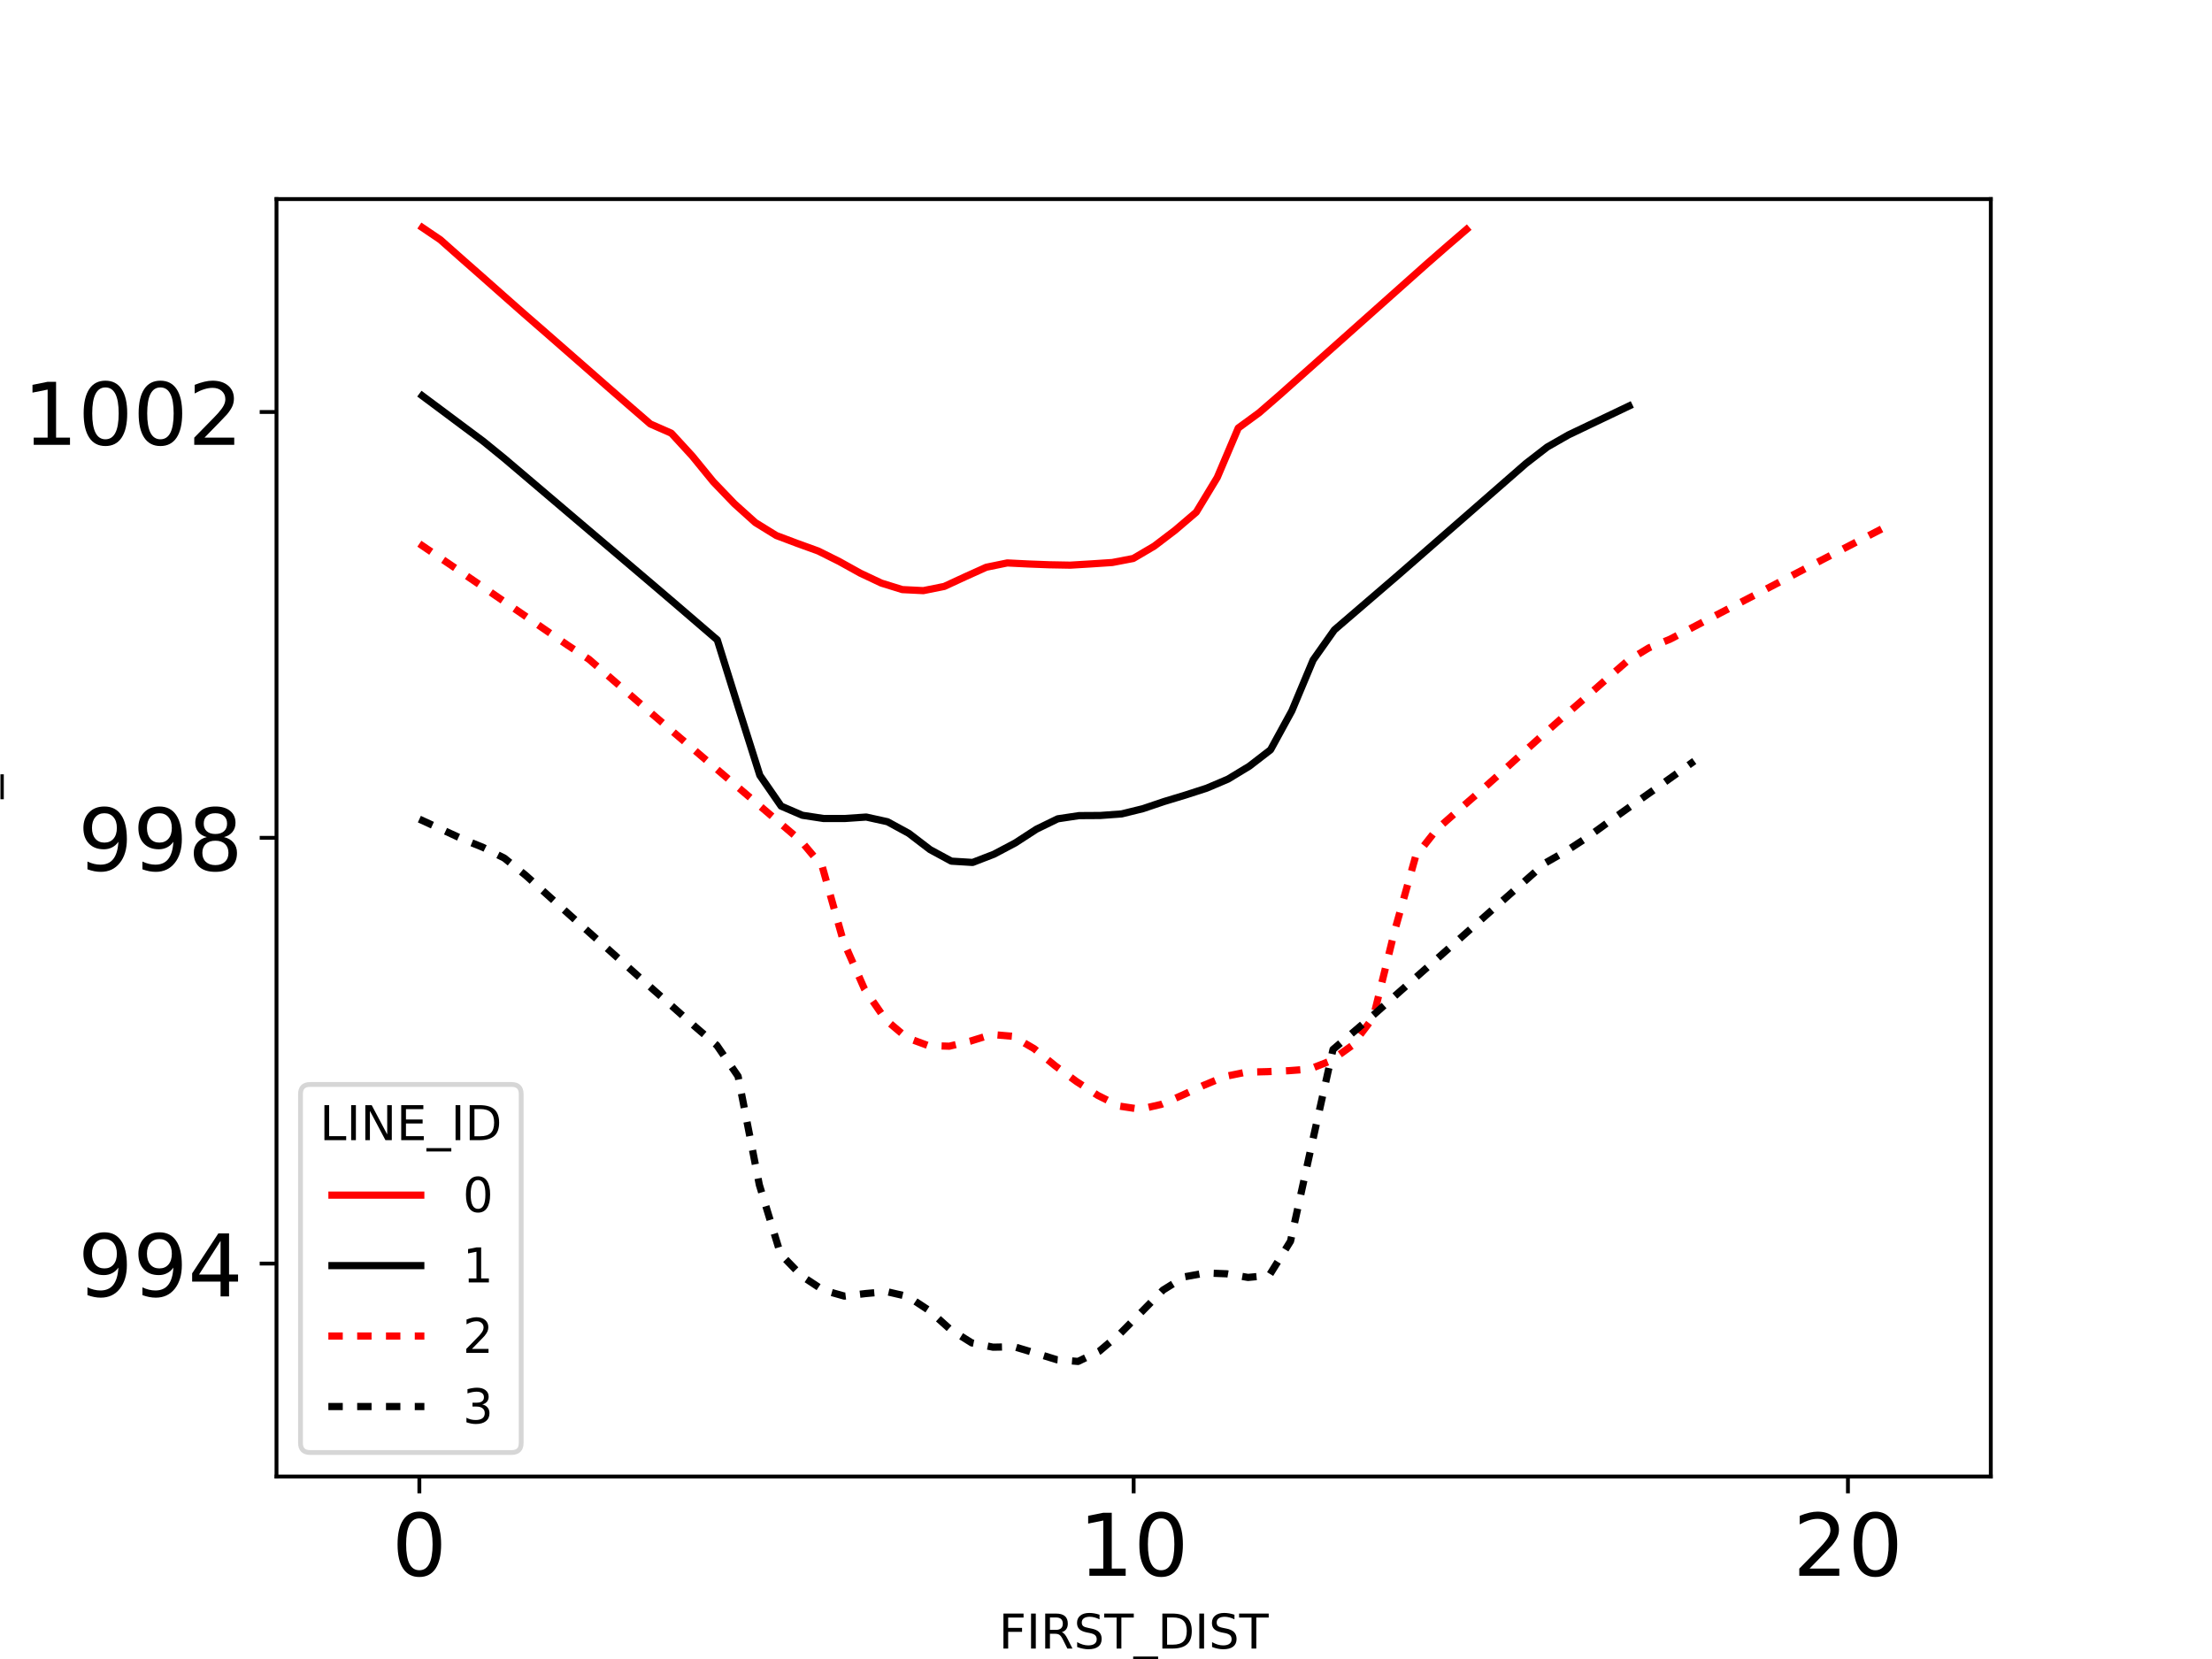 <?xml version="1.0" encoding="utf-8" standalone="no"?>
<!DOCTYPE svg PUBLIC "-//W3C//DTD SVG 1.1//EN"
  "http://www.w3.org/Graphics/SVG/1.1/DTD/svg11.dtd">
<!-- Created with matplotlib (https://matplotlib.org/) -->
<svg height="345.6pt" version="1.1" viewBox="0 0 460.8 345.6" width="460.8pt" xmlns="http://www.w3.org/2000/svg" xmlns:xlink="http://www.w3.org/1999/xlink">
 <defs>
  <style type="text/css">
*{stroke-linecap:butt;stroke-linejoin:round;}
  </style>
 </defs>
 <g id="figure_1">
  <g id="patch_1">
   <path d="M 0 345.6 
L 460.8 345.6 
L 460.8 0 
L 0 0 
z
" style="fill:#ffffff;"/>
  </g>
  <g id="axes_1">
   <g id="patch_2">
    <path d="M 57.6 307.584 
L 414.72 307.584 
L 414.72 41.472 
L 57.6 41.472 
z
" style="fill:#ffffff;"/>
   </g>
   <g id="matplotlib.axis_1">
    <g id="xtick_1">
     <g id="line2d_1">
      <defs>
       <path d="M 0 0 
L 0 3.5 
" id="md9754a4eac" style="stroke:#000000;stroke-width:0.8;"/>
      </defs>
      <g>
       <use style="stroke:#000000;stroke-width:0.8;" x="87.36" xlink:href="#md9754a4eac" y="307.584"/>
      </g>
     </g>
     <g id="text_1">
      <!-- 0 -->
      <defs>
       <path d="M 31.781 66.406 
Q 24.172 66.406 20.328 58.906 
Q 16.5 51.422 16.5 36.375 
Q 16.5 21.391 20.328 13.891 
Q 24.172 6.391 31.781 6.391 
Q 39.453 6.391 43.281 13.891 
Q 47.125 21.391 47.125 36.375 
Q 47.125 51.422 43.281 58.906 
Q 39.453 66.406 31.781 66.406 
z
M 31.781 74.219 
Q 44.047 74.219 50.516 64.516 
Q 56.984 54.828 56.984 36.375 
Q 56.984 17.969 50.516 8.266 
Q 44.047 -1.422 31.781 -1.422 
Q 19.531 -1.422 13.062 8.266 
Q 6.594 17.969 6.594 36.375 
Q 6.594 54.828 13.062 64.516 
Q 19.531 74.219 31.781 74.219 
z
" id="DejaVuSans-48"/>
      </defs>
      <g transform="translate(81.634 328.261)scale(0.18 -0.18)">
       <use xlink:href="#DejaVuSans-48"/>
      </g>
     </g>
    </g>
    <g id="xtick_2">
     <g id="line2d_2">
      <g>
       <use style="stroke:#000000;stroke-width:0.8;" x="236.16" xlink:href="#md9754a4eac" y="307.584"/>
      </g>
     </g>
     <g id="text_2">
      <!-- 10 -->
      <defs>
       <path d="M 12.406 8.297 
L 28.516 8.297 
L 28.516 63.922 
L 10.984 60.406 
L 10.984 69.391 
L 28.422 72.906 
L 38.281 72.906 
L 38.281 8.297 
L 54.391 8.297 
L 54.391 0 
L 12.406 0 
z
" id="DejaVuSans-49"/>
      </defs>
      <g transform="translate(224.708 328.261)scale(0.18 -0.18)">
       <use xlink:href="#DejaVuSans-49"/>
       <use x="63.623" xlink:href="#DejaVuSans-48"/>
      </g>
     </g>
    </g>
    <g id="xtick_3">
     <g id="line2d_3">
      <g>
       <use style="stroke:#000000;stroke-width:0.8;" x="384.96" xlink:href="#md9754a4eac" y="307.584"/>
      </g>
     </g>
     <g id="text_3">
      <!-- 20 -->
      <defs>
       <path d="M 19.188 8.297 
L 53.609 8.297 
L 53.609 0 
L 7.328 0 
L 7.328 8.297 
Q 12.938 14.109 22.625 23.891 
Q 32.328 33.688 34.812 36.531 
Q 39.547 41.844 41.422 45.531 
Q 43.312 49.219 43.312 52.781 
Q 43.312 58.594 39.234 62.25 
Q 35.156 65.922 28.609 65.922 
Q 23.969 65.922 18.812 64.312 
Q 13.672 62.703 7.812 59.422 
L 7.812 69.391 
Q 13.766 71.781 18.938 73 
Q 24.125 74.219 28.422 74.219 
Q 39.75 74.219 46.484 68.547 
Q 53.219 62.891 53.219 53.422 
Q 53.219 48.922 51.531 44.891 
Q 49.859 40.875 45.406 35.406 
Q 44.188 33.984 37.641 27.219 
Q 31.109 20.453 19.188 8.297 
z
" id="DejaVuSans-50"/>
      </defs>
      <g transform="translate(373.507 328.261)scale(0.18 -0.18)">
       <use xlink:href="#DejaVuSans-50"/>
       <use x="63.623" xlink:href="#DejaVuSans-48"/>
      </g>
     </g>
    </g>
    <g id="text_4">
     <!-- FIRST_DIST -->
     <defs>
      <path d="M 9.812 72.906 
L 51.703 72.906 
L 51.703 64.594 
L 19.672 64.594 
L 19.672 43.109 
L 48.578 43.109 
L 48.578 34.812 
L 19.672 34.812 
L 19.672 0 
L 9.812 0 
z
" id="DejaVuSans-70"/>
      <path d="M 9.812 72.906 
L 19.672 72.906 
L 19.672 0 
L 9.812 0 
z
" id="DejaVuSans-73"/>
      <path d="M 44.391 34.188 
Q 47.562 33.109 50.562 29.594 
Q 53.562 26.078 56.594 19.922 
L 66.609 0 
L 56 0 
L 46.688 18.703 
Q 43.062 26.031 39.672 28.422 
Q 36.281 30.812 30.422 30.812 
L 19.672 30.812 
L 19.672 0 
L 9.812 0 
L 9.812 72.906 
L 32.078 72.906 
Q 44.578 72.906 50.734 67.672 
Q 56.891 62.453 56.891 51.906 
Q 56.891 45.016 53.688 40.469 
Q 50.484 35.938 44.391 34.188 
z
M 19.672 64.797 
L 19.672 38.922 
L 32.078 38.922 
Q 39.203 38.922 42.844 42.219 
Q 46.484 45.516 46.484 51.906 
Q 46.484 58.297 42.844 61.547 
Q 39.203 64.797 32.078 64.797 
z
" id="DejaVuSans-82"/>
      <path d="M 53.516 70.516 
L 53.516 60.891 
Q 47.906 63.578 42.922 64.891 
Q 37.938 66.219 33.297 66.219 
Q 25.25 66.219 20.875 63.094 
Q 16.5 59.969 16.5 54.203 
Q 16.5 49.359 19.406 46.891 
Q 22.312 44.438 30.422 42.922 
L 36.375 41.703 
Q 47.406 39.594 52.656 34.297 
Q 57.906 29 57.906 20.125 
Q 57.906 9.516 50.797 4.047 
Q 43.703 -1.422 29.984 -1.422 
Q 24.812 -1.422 18.969 -0.25 
Q 13.141 0.922 6.891 3.219 
L 6.891 13.375 
Q 12.891 10.016 18.656 8.297 
Q 24.422 6.594 29.984 6.594 
Q 38.422 6.594 43.016 9.906 
Q 47.609 13.234 47.609 19.391 
Q 47.609 24.75 44.312 27.781 
Q 41.016 30.812 33.5 32.328 
L 27.484 33.5 
Q 16.453 35.688 11.516 40.375 
Q 6.594 45.062 6.594 53.422 
Q 6.594 63.094 13.406 68.656 
Q 20.219 74.219 32.172 74.219 
Q 37.312 74.219 42.625 73.281 
Q 47.953 72.359 53.516 70.516 
z
" id="DejaVuSans-83"/>
      <path d="M -0.297 72.906 
L 61.375 72.906 
L 61.375 64.594 
L 35.5 64.594 
L 35.5 0 
L 25.594 0 
L 25.594 64.594 
L -0.297 64.594 
z
" id="DejaVuSans-84"/>
      <path d="M 50.984 -16.609 
L 50.984 -23.578 
L -0.984 -23.578 
L -0.984 -16.609 
z
" id="DejaVuSans-95"/>
      <path d="M 19.672 64.797 
L 19.672 8.109 
L 31.594 8.109 
Q 46.688 8.109 53.688 14.938 
Q 60.688 21.781 60.688 36.531 
Q 60.688 51.172 53.688 57.984 
Q 46.688 64.797 31.594 64.797 
z
M 9.812 72.906 
L 30.078 72.906 
Q 51.266 72.906 61.172 64.094 
Q 71.094 55.281 71.094 36.531 
Q 71.094 17.672 61.125 8.828 
Q 51.172 0 30.078 0 
L 9.812 0 
z
" id="DejaVuSans-68"/>
     </defs>
     <g transform="translate(208.054 343.426)scale(0.1 -0.1)">
      <use xlink:href="#DejaVuSans-70"/>
      <use x="57.52" xlink:href="#DejaVuSans-73"/>
      <use x="87.012" xlink:href="#DejaVuSans-82"/>
      <use x="156.494" xlink:href="#DejaVuSans-83"/>
      <use x="219.971" xlink:href="#DejaVuSans-84"/>
      <use x="281.055" xlink:href="#DejaVuSans-95"/>
      <use x="331.055" xlink:href="#DejaVuSans-68"/>
      <use x="408.057" xlink:href="#DejaVuSans-73"/>
      <use x="437.549" xlink:href="#DejaVuSans-83"/>
      <use x="501.025" xlink:href="#DejaVuSans-84"/>
     </g>
    </g>
   </g>
   <g id="matplotlib.axis_2">
    <g id="ytick_1">
     <g id="line2d_4">
      <defs>
       <path d="M 0 0 
L -3.5 0 
" id="m16f5648698" style="stroke:#000000;stroke-width:0.8;"/>
      </defs>
      <g>
       <use style="stroke:#000000;stroke-width:0.8;" x="57.6" xlink:href="#m16f5648698" y="263.232"/>
      </g>
     </g>
     <g id="text_5">
      <!-- 994 -->
      <defs>
       <path d="M 10.984 1.516 
L 10.984 10.5 
Q 14.703 8.734 18.5 7.812 
Q 22.312 6.891 25.984 6.891 
Q 35.75 6.891 40.891 13.453 
Q 46.047 20.016 46.781 33.406 
Q 43.953 29.203 39.594 26.953 
Q 35.25 24.703 29.984 24.703 
Q 19.047 24.703 12.672 31.312 
Q 6.297 37.938 6.297 49.422 
Q 6.297 60.641 12.938 67.422 
Q 19.578 74.219 30.609 74.219 
Q 43.266 74.219 49.922 64.516 
Q 56.594 54.828 56.594 36.375 
Q 56.594 19.141 48.406 8.859 
Q 40.234 -1.422 26.422 -1.422 
Q 22.703 -1.422 18.891 -0.688 
Q 15.094 0.047 10.984 1.516 
z
M 30.609 32.422 
Q 37.25 32.422 41.125 36.953 
Q 45.016 41.5 45.016 49.422 
Q 45.016 57.281 41.125 61.844 
Q 37.25 66.406 30.609 66.406 
Q 23.969 66.406 20.094 61.844 
Q 16.219 57.281 16.219 49.422 
Q 16.219 41.5 20.094 36.953 
Q 23.969 32.422 30.609 32.422 
z
" id="DejaVuSans-57"/>
       <path d="M 37.797 64.312 
L 12.891 25.391 
L 37.797 25.391 
z
M 35.203 72.906 
L 47.609 72.906 
L 47.609 25.391 
L 58.016 25.391 
L 58.016 17.188 
L 47.609 17.188 
L 47.609 0 
L 37.797 0 
L 37.797 17.188 
L 4.891 17.188 
L 4.891 26.703 
z
" id="DejaVuSans-52"/>
      </defs>
      <g transform="translate(16.242 270.071)scale(0.18 -0.18)">
       <use xlink:href="#DejaVuSans-57"/>
       <use x="63.623" xlink:href="#DejaVuSans-57"/>
       <use x="127.246" xlink:href="#DejaVuSans-52"/>
      </g>
     </g>
    </g>
    <g id="ytick_2">
     <g id="line2d_5">
      <g>
       <use style="stroke:#000000;stroke-width:0.8;" x="57.6" xlink:href="#m16f5648698" y="174.528"/>
      </g>
     </g>
     <g id="text_6">
      <!-- 998 -->
      <defs>
       <path d="M 31.781 34.625 
Q 24.75 34.625 20.719 30.859 
Q 16.703 27.094 16.703 20.516 
Q 16.703 13.922 20.719 10.156 
Q 24.75 6.391 31.781 6.391 
Q 38.812 6.391 42.859 10.172 
Q 46.922 13.969 46.922 20.516 
Q 46.922 27.094 42.891 30.859 
Q 38.875 34.625 31.781 34.625 
z
M 21.922 38.812 
Q 15.578 40.375 12.031 44.719 
Q 8.5 49.078 8.5 55.328 
Q 8.5 64.062 14.719 69.141 
Q 20.953 74.219 31.781 74.219 
Q 42.672 74.219 48.875 69.141 
Q 55.078 64.062 55.078 55.328 
Q 55.078 49.078 51.531 44.719 
Q 48 40.375 41.703 38.812 
Q 48.828 37.156 52.797 32.312 
Q 56.781 27.484 56.781 20.516 
Q 56.781 9.906 50.312 4.234 
Q 43.844 -1.422 31.781 -1.422 
Q 19.734 -1.422 13.25 4.234 
Q 6.781 9.906 6.781 20.516 
Q 6.781 27.484 10.781 32.312 
Q 14.797 37.156 21.922 38.812 
z
M 18.312 54.391 
Q 18.312 48.734 21.844 45.562 
Q 25.391 42.391 31.781 42.391 
Q 38.141 42.391 41.719 45.562 
Q 45.312 48.734 45.312 54.391 
Q 45.312 60.062 41.719 63.234 
Q 38.141 66.406 31.781 66.406 
Q 25.391 66.406 21.844 63.234 
Q 18.312 60.062 18.312 54.391 
z
" id="DejaVuSans-56"/>
      </defs>
      <g transform="translate(16.242 181.367)scale(0.18 -0.18)">
       <use xlink:href="#DejaVuSans-57"/>
       <use x="63.623" xlink:href="#DejaVuSans-57"/>
       <use x="127.246" xlink:href="#DejaVuSans-56"/>
      </g>
     </g>
    </g>
    <g id="ytick_3">
     <g id="line2d_6">
      <g>
       <use style="stroke:#000000;stroke-width:0.8;" x="57.6" xlink:href="#m16f5648698" y="85.824"/>
      </g>
     </g>
     <g id="text_7">
      <!-- 1002 -->
      <g transform="translate(4.79 92.663)scale(0.18 -0.18)">
       <use xlink:href="#DejaVuSans-49"/>
       <use x="63.623" xlink:href="#DejaVuSans-48"/>
       <use x="127.246" xlink:href="#DejaVuSans-48"/>
       <use x="190.869" xlink:href="#DejaVuSans-50"/>
      </g>
     </g>
    </g>
    <g id="text_8">
     <!-- FIRST_Z -->
     <defs>
      <path d="M 5.609 72.906 
L 62.891 72.906 
L 62.891 65.375 
L 16.797 8.297 
L 64.016 8.297 
L 64.016 0 
L 4.5 0 
L 4.5 7.516 
L 50.594 64.594 
L 5.609 64.594 
z
" id="DejaVuSans-90"/>
     </defs>
     <g transform="translate(-1.568 194.506)rotate(-90)scale(0.1 -0.1)">
      <use xlink:href="#DejaVuSans-70"/>
      <use x="57.52" xlink:href="#DejaVuSans-73"/>
      <use x="87.012" xlink:href="#DejaVuSans-82"/>
      <use x="156.494" xlink:href="#DejaVuSans-83"/>
      <use x="219.971" xlink:href="#DejaVuSans-84"/>
      <use x="281.055" xlink:href="#DejaVuSans-95"/>
      <use x="331.055" xlink:href="#DejaVuSans-90"/>
     </g>
    </g>
   </g>
   <g id="line2d_7">
    <path clip-path="url(#p0687ee4eea)" d="M 87.36 46.987 
L 91.734 49.948 
L 96.108 53.831 
L 100.482 57.68 
L 104.856 61.557 
L 109.231 65.418 
L 113.605 69.223 
L 117.979 73.048 
L 122.353 76.876 
L 126.727 80.717 
L 131.101 84.533 
L 135.475 88.319 
L 139.849 90.241 
L 144.224 95.007 
L 148.598 100.365 
L 152.972 104.92 
L 157.346 108.858 
L 161.72 111.559 
L 166.094 113.205 
L 170.468 114.79 
L 174.842 116.975 
L 179.216 119.401 
L 183.591 121.465 
L 187.965 122.822 
L 192.339 123.04 
L 196.713 122.162 
L 201.087 120.141 
L 205.461 118.168 
L 209.835 117.27 
L 214.209 117.487 
L 218.583 117.653 
L 222.958 117.733 
L 227.332 117.469 
L 231.706 117.179 
L 236.08 116.34 
L 240.454 113.766 
L 244.828 110.435 
L 249.202 106.696 
L 253.576 99.471 
L 257.951 89.166 
L 262.325 85.966 
L 266.699 82.169 
L 271.073 78.271 
L 275.447 74.375 
L 279.821 70.478 
L 284.195 66.582 
L 288.569 62.686 
L 292.943 58.789 
L 297.318 54.893 
L 301.692 51.074 
L 306.066 47.309 
" style="fill:none;stroke:#ff0000;stroke-dasharray:3,0;stroke-dashoffset:0;stroke-width:1.5;"/>
   </g>
   <g id="line2d_8">
    <path clip-path="url(#p0687ee4eea)" d="M 87.36 82.003 
L 91.793 85.305 
L 96.226 88.616 
L 100.659 91.918 
L 105.092 95.528 
L 109.525 99.294 
L 113.958 103.061 
L 118.391 106.829 
L 122.824 110.595 
L 127.257 114.362 
L 131.69 118.13 
L 136.123 121.9 
L 140.556 125.685 
L 144.989 129.493 
L 149.422 133.303 
L 153.855 147.498 
L 158.288 161.511 
L 162.72 167.926 
L 167.153 169.838 
L 171.586 170.512 
L 176.019 170.507 
L 180.452 170.206 
L 184.885 171.184 
L 189.318 173.603 
L 193.751 176.992 
L 198.184 179.393 
L 202.617 179.664 
L 207.05 177.952 
L 211.483 175.608 
L 215.916 172.734 
L 220.349 170.574 
L 224.782 169.907 
L 229.215 169.88 
L 233.648 169.554 
L 238.081 168.465 
L 242.514 166.968 
L 246.947 165.624 
L 251.38 164.19 
L 255.813 162.307 
L 260.246 159.619 
L 264.679 156.2 
L 269.112 148.09 
L 273.545 137.499 
L 277.978 131.22 
L 282.411 127.411 
L 286.844 123.601 
L 291.277 119.787 
L 295.71 115.917 
L 300.143 112.045 
L 304.575 108.175 
L 309.008 104.305 
L 313.441 100.434 
L 317.874 96.564 
L 322.307 93.133 
L 326.74 90.598 
L 331.173 88.483 
L 335.606 86.37 
L 340.039 84.252 
" style="fill:none;stroke:#000000;stroke-dasharray:3,0;stroke-dashoffset:0;stroke-width:1.5;"/>
   </g>
   <g id="line2d_9">
    <path clip-path="url(#p0687ee4eea)" d="M 87.36 113.267 
L 91.776 116.263 
L 96.192 119.261 
L 100.608 122.27 
L 105.024 125.308 
L 109.44 128.346 
L 113.856 131.387 
L 118.272 134.425 
L 122.688 137.334 
L 127.104 141.149 
L 131.52 144.972 
L 135.936 148.795 
L 140.352 152.576 
L 144.768 156.344 
L 149.184 160.111 
L 153.6 163.877 
L 158.015 167.645 
L 162.431 171.412 
L 166.847 175.18 
L 171.263 180.433 
L 175.679 196.034 
L 180.095 206.049 
L 184.511 212.456 
L 188.927 216.179 
L 193.343 217.811 
L 197.759 217.944 
L 202.175 216.878 
L 206.591 215.5 
L 211.007 215.884 
L 215.423 218.456 
L 219.839 222.047 
L 224.255 225.302 
L 228.671 228.181 
L 233.087 230.405 
L 237.503 231.072 
L 241.919 230.063 
L 246.335 228.138 
L 250.751 226.092 
L 255.167 224.251 
L 259.583 223.351 
L 263.999 223.244 
L 268.415 223.047 
L 272.831 222.714 
L 277.247 220.969 
L 281.663 217.802 
L 286.079 211.957 
L 290.495 194.045 
L 294.911 178.362 
L 299.326 172.747 
L 303.742 168.853 
L 308.158 165.006 
L 312.574 161.08 
L 316.99 157.071 
L 321.406 153.093 
L 325.822 149.199 
L 330.238 145.369 
L 334.654 141.484 
L 339.07 137.647 
L 343.486 134.964 
L 347.902 133.161 
L 352.318 130.855 
L 356.734 128.553 
L 361.15 126.255 
L 365.566 123.949 
L 369.982 121.632 
L 374.398 119.321 
L 378.814 117.019 
L 383.23 114.722 
L 387.646 112.431 
L 392.062 110.149 
" style="fill:none;stroke:#ff0000;stroke-dasharray:3,3;stroke-dashoffset:0;stroke-width:1.5;"/>
   </g>
   <g id="line2d_10">
    <path clip-path="url(#p0687ee4eea)" d="M 87.36 170.641 
L 91.786 172.679 
L 96.213 174.734 
L 100.639 176.537 
L 105.065 178.764 
L 109.492 182.334 
L 113.918 186.308 
L 118.344 190.297 
L 122.771 194.258 
L 127.197 198.201 
L 131.623 202.166 
L 136.049 206.124 
L 140.476 210.025 
L 144.902 213.959 
L 149.328 217.758 
L 153.755 224.202 
L 158.181 246.813 
L 162.607 261.254 
L 167.034 265.827 
L 171.46 268.745 
L 175.886 270 
L 180.313 269.472 
L 184.739 269.075 
L 189.165 270.102 
L 193.592 273.023 
L 198.018 276.986 
L 202.444 279.749 
L 206.871 280.642 
L 211.297 280.554 
L 215.723 281.882 
L 220.149 283.252 
L 224.576 283.612 
L 229.002 281.478 
L 233.428 277.737 
L 237.855 273.251 
L 242.281 268.745 
L 246.707 265.995 
L 251.134 265.179 
L 255.56 265.356 
L 259.986 266.113 
L 264.413 265.691 
L 268.839 258.566 
L 273.265 238.441 
L 277.692 218.623 
L 282.118 214.857 
L 286.544 211.059 
L 290.97 207.125 
L 295.397 203.219 
L 299.823 199.319 
L 304.249 195.404 
L 308.676 191.466 
L 313.102 187.556 
L 317.528 183.658 
L 321.955 179.746 
L 326.381 177.22 
L 330.807 174.335 
L 335.234 171.126 
L 339.66 167.984 
L 344.086 164.866 
L 348.513 161.706 
L 352.939 158.544 
" style="fill:none;stroke:#000000;stroke-dasharray:3,3;stroke-dashoffset:0;stroke-width:1.5;"/>
   </g>
   <g id="line2d_11"/>
   <g id="line2d_12"/>
   <g id="line2d_13"/>
   <g id="line2d_14"/>
   <g id="patch_3">
    <path d="M 57.6 307.584 
L 57.6 41.472 
" style="fill:none;stroke:#000000;stroke-linecap:square;stroke-linejoin:miter;stroke-width:0.8;"/>
   </g>
   <g id="patch_4">
    <path d="M 414.72 307.584 
L 414.72 41.472 
" style="fill:none;stroke:#000000;stroke-linecap:square;stroke-linejoin:miter;stroke-width:0.8;"/>
   </g>
   <g id="patch_5">
    <path d="M 57.6 307.584 
L 414.72 307.584 
" style="fill:none;stroke:#000000;stroke-linecap:square;stroke-linejoin:miter;stroke-width:0.8;"/>
   </g>
   <g id="patch_6">
    <path d="M 57.6 41.472 
L 414.72 41.472 
" style="fill:none;stroke:#000000;stroke-linecap:square;stroke-linejoin:miter;stroke-width:0.8;"/>
   </g>
   <g id="legend_1">
    <g id="patch_7">
     <path d="M 64.6 302.584 
L 106.572 302.584 
Q 108.572 302.584 108.572 300.584 
L 108.572 227.915 
Q 108.572 225.915 106.572 225.915 
L 64.6 225.915 
Q 62.6 225.915 62.6 227.915 
L 62.6 300.584 
Q 62.6 302.584 64.6 302.584 
z
" style="fill:#ffffff;opacity:0.8;stroke:#cccccc;stroke-linejoin:miter;"/>
    </g>
    <g id="text_9">
     <!-- LINE_ID -->
     <defs>
      <path d="M 9.812 72.906 
L 19.672 72.906 
L 19.672 8.297 
L 55.172 8.297 
L 55.172 0 
L 9.812 0 
z
" id="DejaVuSans-76"/>
      <path d="M 9.812 72.906 
L 23.094 72.906 
L 55.422 11.922 
L 55.422 72.906 
L 64.984 72.906 
L 64.984 0 
L 51.703 0 
L 19.391 60.984 
L 19.391 0 
L 9.812 0 
z
" id="DejaVuSans-78"/>
      <path d="M 9.812 72.906 
L 55.906 72.906 
L 55.906 64.594 
L 19.672 64.594 
L 19.672 43.016 
L 54.391 43.016 
L 54.391 34.719 
L 19.672 34.719 
L 19.672 8.297 
L 56.781 8.297 
L 56.781 0 
L 9.812 0 
z
" id="DejaVuSans-69"/>
     </defs>
     <g transform="translate(66.6 237.514)scale(0.1 -0.1)">
      <use xlink:href="#DejaVuSans-76"/>
      <use x="55.713" xlink:href="#DejaVuSans-73"/>
      <use x="85.205" xlink:href="#DejaVuSans-78"/>
      <use x="160.01" xlink:href="#DejaVuSans-69"/>
      <use x="223.193" xlink:href="#DejaVuSans-95"/>
      <use x="273.193" xlink:href="#DejaVuSans-73"/>
      <use x="302.686" xlink:href="#DejaVuSans-68"/>
     </g>
    </g>
    <g id="line2d_15">
     <path d="M 68.405 248.97 
L 88.405 248.97 
" style="fill:none;stroke:#ff0000;stroke-dasharray:3,0;stroke-dashoffset:0;stroke-width:1.5;"/>
    </g>
    <g id="line2d_16"/>
    <g id="text_10">
     <!-- 0 -->
     <g transform="translate(96.405 252.47)scale(0.1 -0.1)">
      <use xlink:href="#DejaVuSans-48"/>
     </g>
    </g>
    <g id="line2d_17">
     <path d="M 68.405 263.648 
L 88.405 263.648 
" style="fill:none;stroke:#000000;stroke-dasharray:3,0;stroke-dashoffset:0;stroke-width:1.5;"/>
    </g>
    <g id="line2d_18"/>
    <g id="text_11">
     <!-- 1 -->
     <g transform="translate(96.405 267.148)scale(0.1 -0.1)">
      <use xlink:href="#DejaVuSans-49"/>
     </g>
    </g>
    <g id="line2d_19">
     <path d="M 68.405 278.326 
L 88.405 278.326 
" style="fill:none;stroke:#ff0000;stroke-dasharray:3,3;stroke-dashoffset:0;stroke-width:1.5;"/>
    </g>
    <g id="line2d_20"/>
    <g id="text_12">
     <!-- 2 -->
     <g transform="translate(96.405 281.826)scale(0.1 -0.1)">
      <use xlink:href="#DejaVuSans-50"/>
     </g>
    </g>
    <g id="line2d_21">
     <path d="M 68.405 293.004 
L 88.405 293.004 
" style="fill:none;stroke:#000000;stroke-dasharray:3,3;stroke-dashoffset:0;stroke-width:1.5;"/>
    </g>
    <g id="line2d_22"/>
    <g id="text_13">
     <!-- 3 -->
     <defs>
      <path d="M 40.578 39.312 
Q 47.656 37.797 51.625 33 
Q 55.609 28.219 55.609 21.188 
Q 55.609 10.406 48.188 4.484 
Q 40.766 -1.422 27.094 -1.422 
Q 22.516 -1.422 17.656 -0.516 
Q 12.797 0.391 7.625 2.203 
L 7.625 11.719 
Q 11.719 9.328 16.594 8.109 
Q 21.484 6.891 26.812 6.891 
Q 36.078 6.891 40.938 10.547 
Q 45.797 14.203 45.797 21.188 
Q 45.797 27.641 41.281 31.266 
Q 36.766 34.906 28.719 34.906 
L 20.219 34.906 
L 20.219 43.016 
L 29.109 43.016 
Q 36.375 43.016 40.234 45.922 
Q 44.094 48.828 44.094 54.297 
Q 44.094 59.906 40.109 62.906 
Q 36.141 65.922 28.719 65.922 
Q 24.656 65.922 20.016 65.031 
Q 15.375 64.156 9.812 62.312 
L 9.812 71.094 
Q 15.438 72.656 20.344 73.438 
Q 25.25 74.219 29.594 74.219 
Q 40.828 74.219 47.359 69.109 
Q 53.906 64.016 53.906 55.328 
Q 53.906 49.266 50.438 45.094 
Q 46.969 40.922 40.578 39.312 
z
" id="DejaVuSans-51"/>
     </defs>
     <g transform="translate(96.405 296.504)scale(0.1 -0.1)">
      <use xlink:href="#DejaVuSans-51"/>
     </g>
    </g>
   </g>
  </g>
 </g>
 <defs>
  <clipPath id="p0687ee4eea">
   <rect height="266.112" width="357.12" x="57.6" y="41.472"/>
  </clipPath>
 </defs>
</svg>
